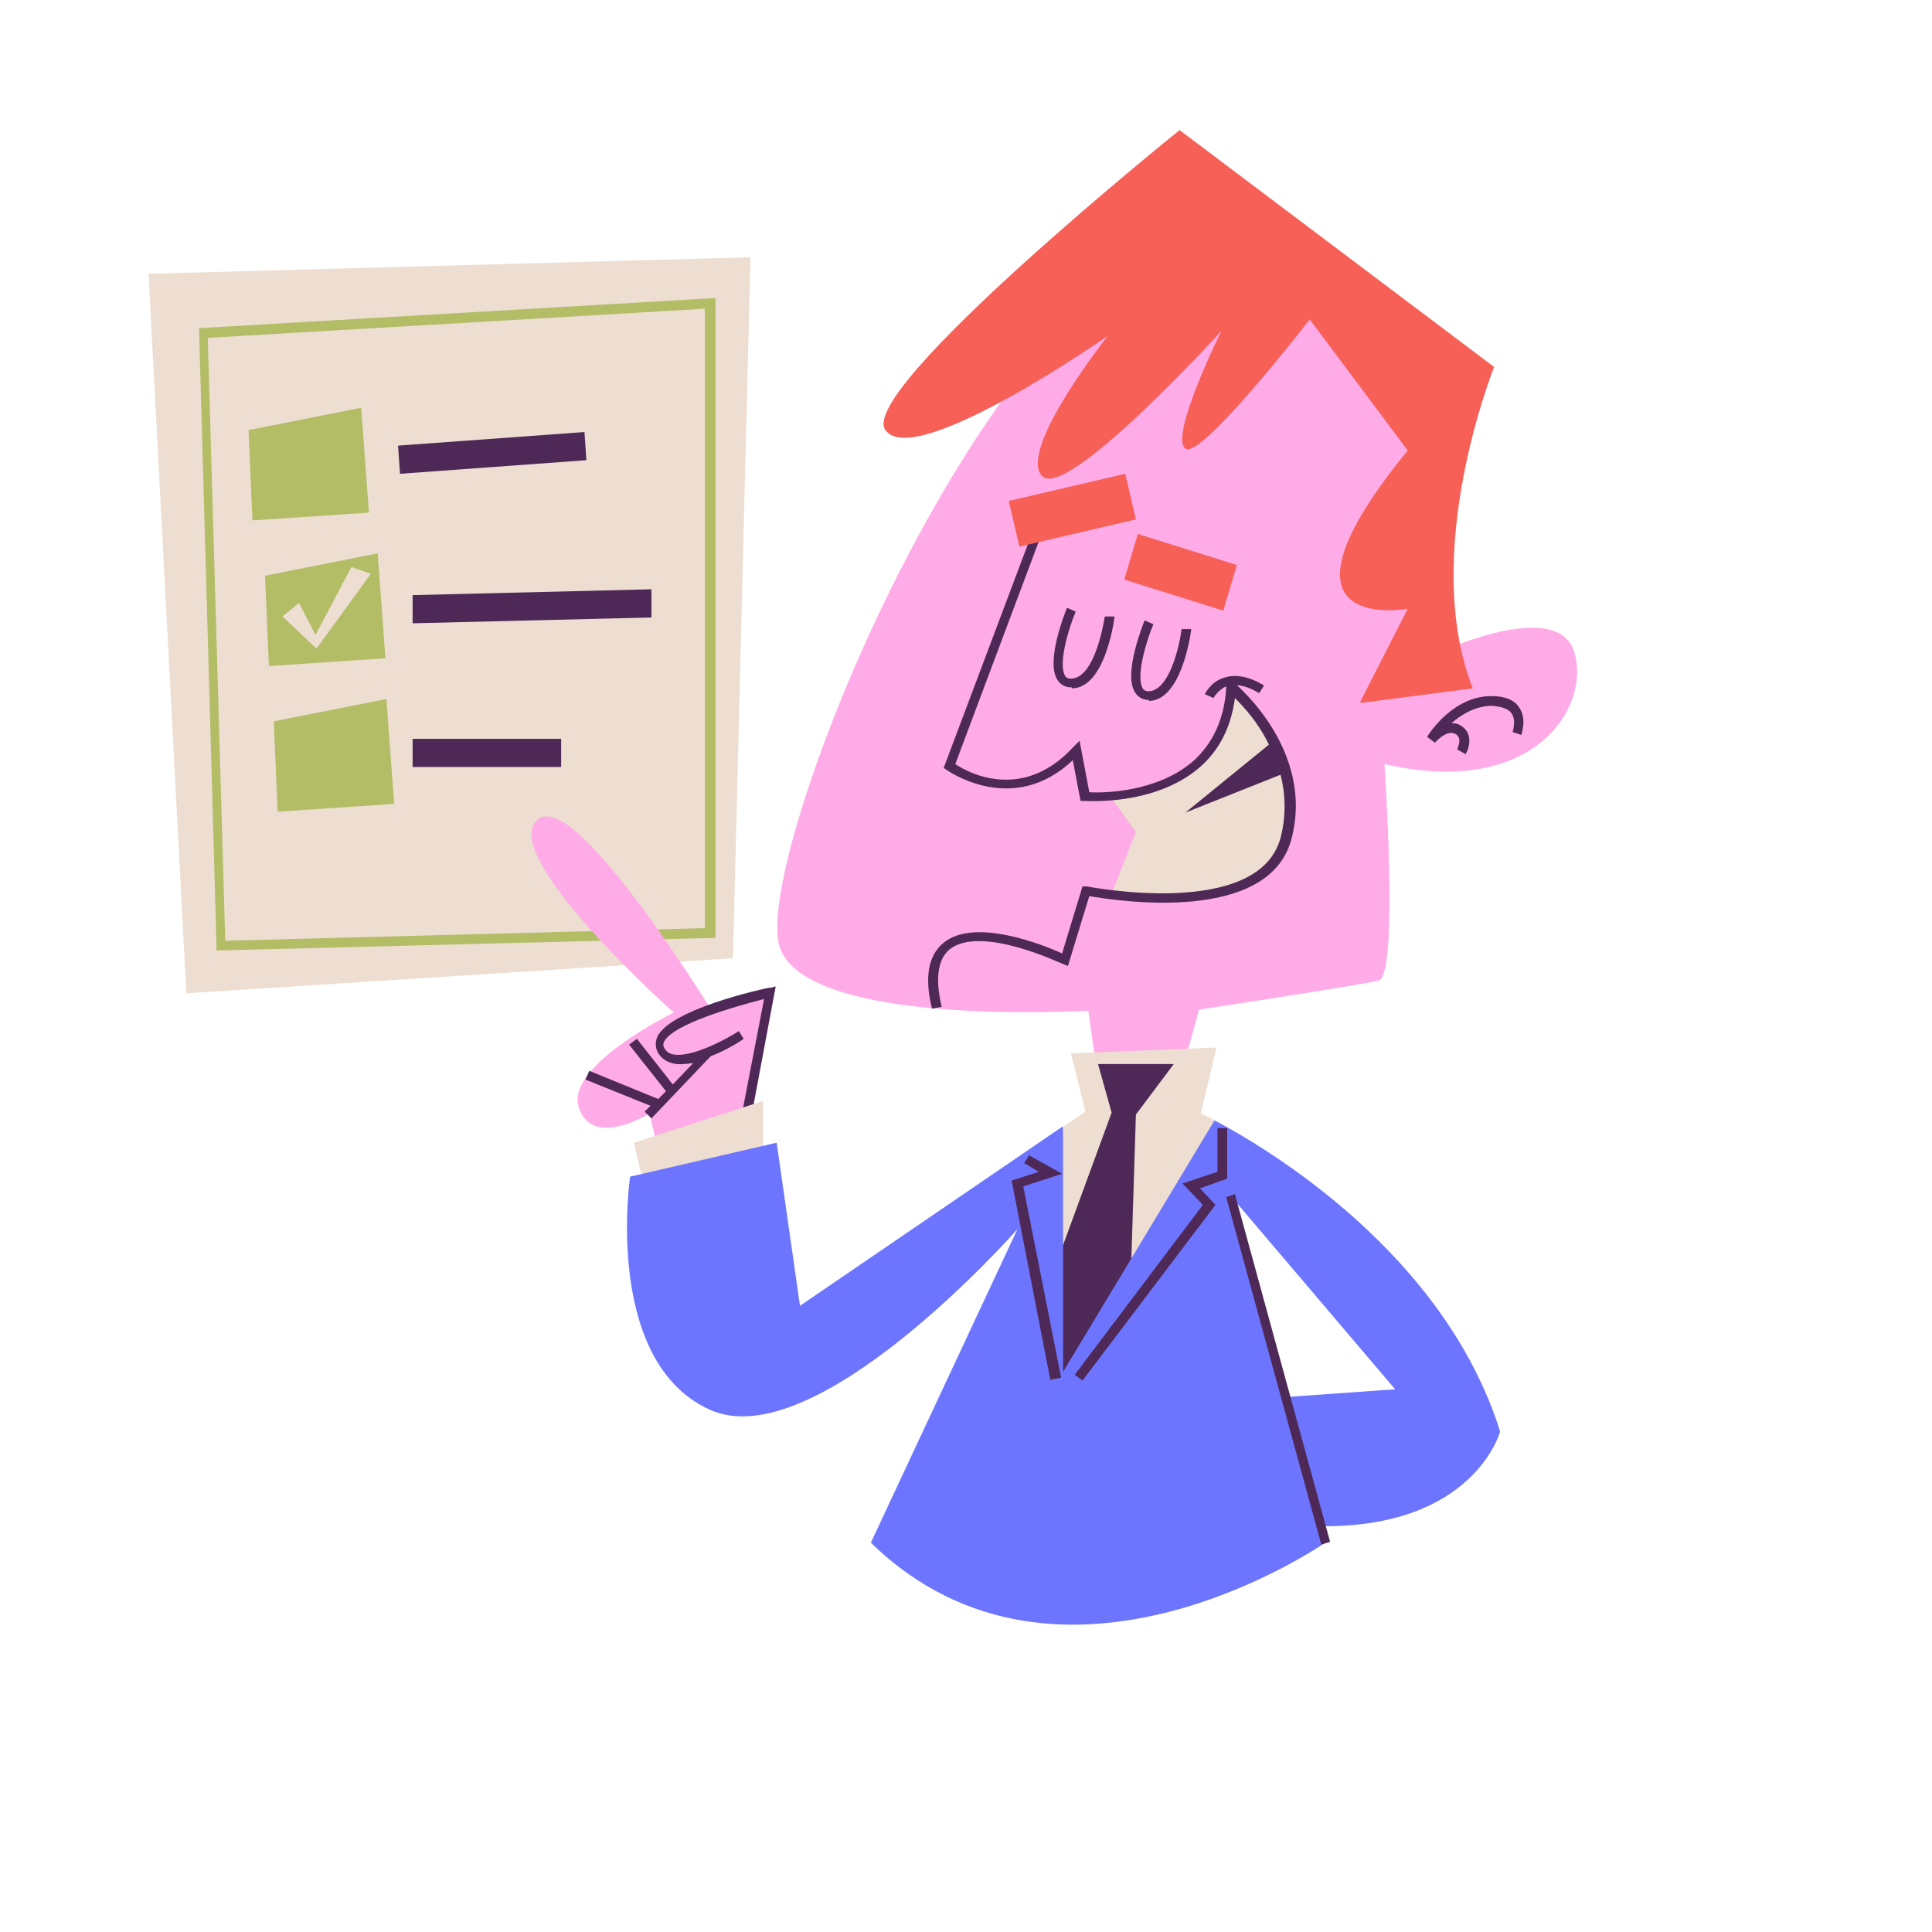 <?xml version="1.0" encoding="UTF-8"?>
<svg xmlns="http://www.w3.org/2000/svg" version="1.1" viewBox="0 0 199 199">
  <defs>
    <style>
      .cls-1 {
        fill: #edded1;
      }

      .cls-2 {
        fill: #f66057;
      }

      .cls-3 {
        fill: #b2bd66;
      }

      .cls-4 {
        fill: #6d75fe;
      }

      .cls-5 {
        fill: #4e2957;
      }

      .cls-6 {
        fill: #ffabe7;
      }
    </style>
  </defs>
  <!-- Generator: Adobe Illustrator 28.6.0, SVG Export Plug-In . SVG Version: 1.2.0 Build 709)  -->
  <g>
    <g id="Capa_1">
      <path class="cls-1" d="M19.2,102.4l-3.9-74.2,62-1.7-1.8,72.2-56.2,3.6Z"/>
      <path class="cls-3" d="M22.3,97.9v-.5s-1.8-63.6-1.8-63.6l53.2-3.1v65.9l-51.4,1.3ZM21.4,34.8l1.8,62.1,49.4-1.3V31.8l-51.2,3h0Z"/>
      <path class="cls-3" d="M25.6,44.3l11.6-2.3.8,10.8-12,.8-.4-9.3Z"/>
      <path class="cls-3" d="M27.3,59.3l11.6-2.3.8,10.8-12,.8-.4-9.3Z"/>
      <path class="cls-1" d="M29.1,63.5l1.7-1.4,1.7,3.3,3.7-7,2,.7-5.6,7.7-3.4-3.2Z"/>
      <path class="cls-3" d="M28.2,74.3l11.6-2.3.8,10.8-12,.8-.4-9.3Z"/>
      <path class="cls-5" d="M60.2,44.5l-19.2,1.4.2,2.9,19.2-1.4-.2-2.9Z"/>
      <path class="cls-5" d="M67,60.7l-24.5.6v2.9c0,0,24.6-.6,24.6-.6v-2.9Z"/>
      <path class="cls-5" d="M57.8,76.1h-15.3v2.9h15.3v-2.9Z"/>
      <path class="cls-6" d="M113.4,113.5l-1.3-9.4s-29.2,1.8-31.8-6.6c-2.7-8.4,17.9-61.6,40.5-73.3l20.6,6.1,7.1,15.5-1.2,21.8s12.8-6.2,14.8-.6c1.9,5.6-3.9,15.3-19.5,11.7,0,0,1.5,21.8-.6,22.3-2.1.5-18.5,3-18.5,3l-2.6,9.5h-7.3Z"/>
      <path class="cls-2" d="M140.1,72.3l4.9-9.6s-15.7,2.9,0-16.3l-10.1-13.5s-11.2,14.5-12.8,13.3c-1.7-1.2,3.7-12.1,3.7-12.1,0,0-16.1,17.7-18.5,14.9-2.4-2.8,6.8-14.4,6.8-14.4,0,0-19.9,13.9-22.9,9.7-3-4.1,30.3-30.9,30.3-30.9l32.4,24.4s-7.7,19.1-2.2,33.1l-11.5,1.5h0Z"/>
      <path class="cls-5" d="M110.4,70.8h-.1c-.6,0-1.1-.3-1.4-.8-1.2-1.9.8-6.9,1-7.4l.9.4c-.8,1.9-1.8,5.4-1.1,6.6.1.2.3.3.6.3,2.2,0,3.2-4.6,3.5-6.4h1c-.1.9-1.1,7.4-4.4,7.4Z"/>
      <path class="cls-5" d="M118.4,72.1h-.1c-.6,0-1.1-.3-1.4-.8-1.2-1.9.8-6.9,1-7.4l.9.4c-.8,1.9-1.8,5.4-1.1,6.6.1.2.3.3.6.3h0c2.1,0,3.2-4.6,3.4-6.4h1c-.1.9-1.1,7.4-4.4,7.4Z"/>
      <path class="cls-1" d="M132.3,86.5c-1.9,6.8-12.8,6.4-17.9,5.8l2.6-6.6-2.6-3.6c4.2-.4,11.8-2.2,12.3-11.2,0,0,8,6.6,5.6,15.6h0Z"/>
      <path class="cls-5" d="M127,70.6h0c.8-.1,1.7.2,2.7.8l.5-.8c-1.5-.9-2.9-1.2-4.1-.8-1.4.4-2,1.7-2,1.7l.9.4s.4-.8,1.3-1.2v.2c-.2,3.2-1.4,5.7-3.4,7.5-3.7,3.2-9.2,3.3-10.7,3.2l-1-5.3-.7.7c-5.2,5.6-10.8,2.6-12.1,1.7l9.6-25.6-.9-.3-9.9,26.3.3.2c0,0,6.8,4.9,13-1l.8,4.2h.4c.3,0,7.2.5,11.8-3.4,2.1-1.8,3.3-4.2,3.7-7.2.9.9,2.4,2.5,3.5,4.8l-8.6,7,9.8-3.9c.5,1.9.6,4.2,0,6.5-2.3,8.5-19.9,5-20,5h-.4c0,0-2.1,6.9-2.1,6.9-2-.9-9-3.7-12.2-1.1-1.6,1.3-2,3.6-1.2,6.8l1-.2c-.7-2.9-.4-4.9.8-5.9,3.2-2.6,11.6,1.5,11.7,1.5l.5.2,2.2-7.2c2.9.5,18.4,2.9,20.8-5.8,2.5-9.2-5.7-16-5.8-16.1h0Z"/>
      <path class="cls-2" d="M115.9,48.8l-12,2.8,1.1,4.7,12-2.8-1.1-4.7Z"/>
      <path class="cls-2" d="M117.2,55l-1.4,4.7,10.2,3.2,1.4-4.7-10.2-3.2Z"/>
      <path class="cls-5" d="M151,77.7l-.9-.5.4.2-.4-.2c0-.1.6-1.2-.2-1.6-.9-.5-2.1.9-2.1.9l-.8-.6c.1-.2,2.6-4.2,6.6-4.2h.1c1.3,0,2.3.4,2.8,1.2.8,1.2.2,2.7.2,2.8l-.9-.3s.4-1.2-.1-1.9c-.3-.5-1-.7-2-.8-1.7,0-3.2.9-4.2,1.8.3,0,.6,0,.9.2,1.3.7,1,2.2.6,2.9h0Z"/>
      <path class="cls-6" d="M73.2,103.9c-3.5-5.5-14.4-22.3-17.8-19.5-4.3,3.6,14,19.9,14,19.9,0,0-11.1,5.4-9.8,9.7,1.3,4.4,7.3.7,7.3.7l1.1,4.7,8.7-2.6,2.8-14.7s-3.3.7-6.3,1.8h0Z"/>
      <path class="cls-5" d="M79.4,101.7c-1.1.2-10.4,2.3-11.7,5.1-.2.5-.2,1,0,1.5.3.6.8,1,1.5,1.2.6.2,1.4.1,2.2,0l-2.1,2.2-3.7-4.7-.8.6,3.8,4.8-.8.8-7.1-2.9-.4.9,6.7,2.7-.6.6.7.7,6.1-6.4c1.8-.7,3.3-1.7,3.4-1.8l-.5-.8c-1.2.8-4.9,2.8-6.8,2.4-.4-.1-.7-.3-.9-.7-.1-.2-.1-.4,0-.6.9-1.8,7.2-3.6,10.3-4.4l-2.7,14,1,.2,2.9-15.5-.7.2h0Z"/>
      <path class="cls-1" d="M67.1,125.5l-1.8-7.8,13.3-4.3v11.1l-11.5,1Z"/>
      <path class="cls-1" d="M123.7,114.7s.5.2,1.4.7l-18.5,34.6,3-34,2.2-1.5-1.5-6,15-.6-1.6,6.7Z"/>
      <path class="cls-5" d="M113,109.6h7.9l-3.9,5.2-1,31.8-12.9-.9,11.4-31.1-1.4-5Z"/>
      <path class="cls-4" d="M154.5,147.4c-5.8-18.4-24.1-29.2-29.4-32l-15.6,25.9v-25.3l-27.1,18.5-2.4-16.8-15.1,3.5s-2.8,19,8.2,24c10.8,4.9,31.1-17.9,31.7-18.6l-15.1,32.3c19.5,19,46.8,0,46.8,0l-.5-1.7c15.8.2,18.5-9.7,18.5-9.7h0ZM132.4,143.9l-5.7-20.8,17,20-11.3.8h0Z"/>
      <path class="cls-5" d="M108.2,142.2l-4-20.6,2.8-.9-1.5-.9.5-.8,3.4,1.9-4,1.3,3.9,19.7-1,.2Z"/>
      <path class="cls-5" d="M111.5,142.2l-.8-.6,13.2-17.5-2.1-2.2,3.6-1.2v-4.5h1v5.2l-2.8,1,1.6,1.7-13.7,18.1Z"/>
      <path class="cls-5" d="M127.2,123l-.9.3,9.8,35.8.9-.3-9.8-35.8Z"/>
    </g>
  </g>
</svg>